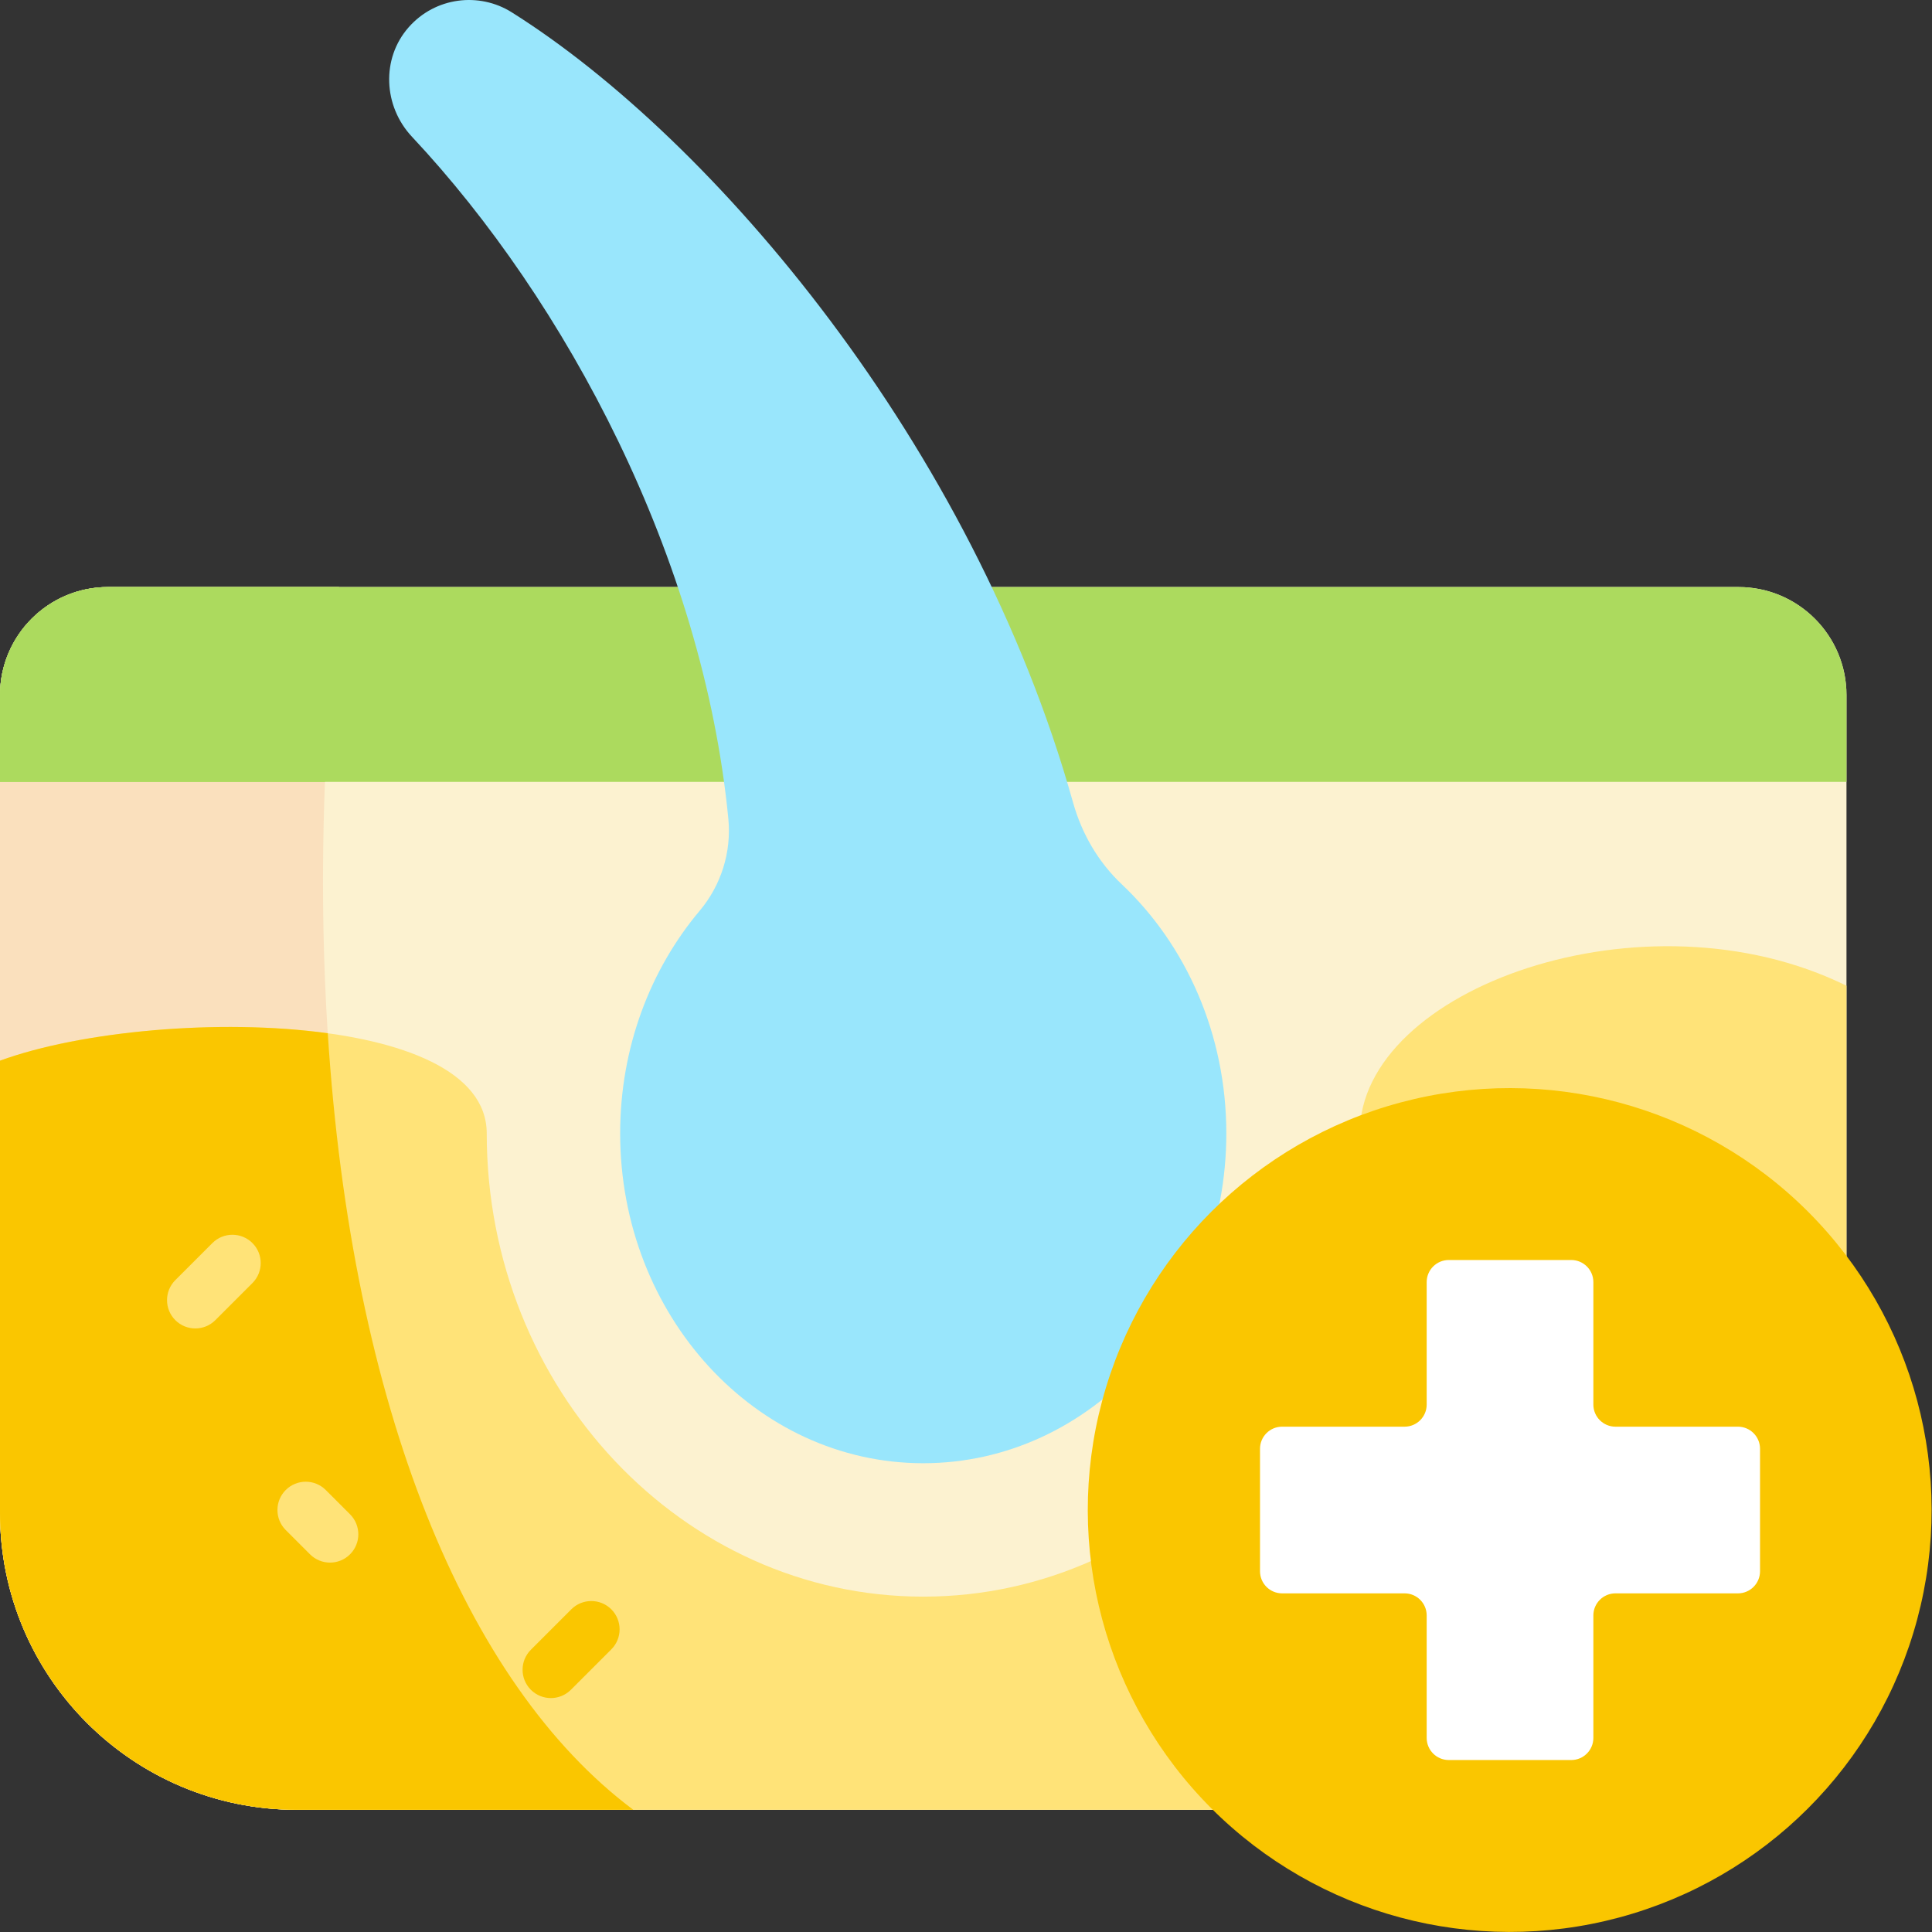 <?xml version="1.0"?>
<svg xmlns="http://www.w3.org/2000/svg" xmlns:xlink="http://www.w3.org/1999/xlink" xmlns:svgjs="http://svgjs.com/svgjs" version="1.1" width="512" height="512" x="0" y="0" viewBox="0 0 512 512" style="enable-background:new 0 0 512 512" xml:space="preserve" class=""><rect x="0" y="0" width="512" height="512" fill="#333333" stroke="none"/><g><g xmlns="http://www.w3.org/2000/svg"><path d="m410.672 479.619h-332.006c-43.446 0-78.666-35.22-78.666-78.666v-216.744c0-15.817 12.822-28.639 28.639-28.639h432.059c15.817 0 28.639 12.822 28.639 28.639v216.744c.001 43.446-35.219 78.666-78.665 78.666z" fill="#fcf2d0" data-original="#fcf2d0" style="" class=""/><path d="m28.639 155.57c-15.817 0-28.639 12.822-28.639 28.639v216.744c0 43.446 35.22 78.666 78.666 78.666h89.172c-61.01-45.62-94.634-166.189-77.999-324.049z" fill="#fae0bd" data-original="#fae0bd" style="" class=""/><path d="m489.338 207.208h-489.338v-22.999c0-15.817 12.822-28.639 28.639-28.639h432.059c15.817 0 28.639 12.822 28.639 28.639v22.999z" fill="#acda5e" data-original="#ffd3bd" style="" class=""/><path d="m0 184.209v22.999h86.111c.634-16.71 1.862-33.938 3.727-51.638h-61.199c-15.817 0-28.639 12.822-28.639 28.639z" fill="#acda5e" data-original="#ffbe9d" style="" class=""/><path d="m360.349 300.362c0 67.693-51.894 122.765-115.68 122.765s-115.68-55.073-115.68-122.765c0-33.138-89.952-33.549-128.989-19.274v119.865c0 43.446 35.22 78.666 78.666 78.666h332.006c43.446 0 78.666-35.22 78.666-78.666v-139.722c-53.364-26.31-128.989.728-128.989 39.131z" fill="#ffe378" data-original="#eda1ab" style="" class=""/><path d="m86.863 273.821c-28.79-3.967-65.47-.555-86.863 7.267v119.866c0 43.446 35.22 78.666 78.666 78.666h89.172c-44.645-33.384-74.622-106.902-80.975-205.799z" fill="#fac600" data-original="#e8899e" style="" class=""/><g><g><path d="m51.765 352.052c-1.919 0-3.839-.732-5.303-2.196-2.929-2.93-2.929-7.678 0-10.608l9.827-9.827c2.929-2.928 7.678-2.928 10.606 0 2.929 2.93 2.929 7.678 0 10.607l-9.827 9.827c-1.465 1.464-3.384 2.197-5.303 2.197z" fill="#ffe378" data-original="#eda1ab" style="" class=""/><path d="m87.46 414.105c-1.919 0-3.838-.733-5.303-2.196l-6.434-6.434c-2.929-2.929-2.929-7.678 0-10.606 2.93-2.93 7.677-2.929 10.607-.001l6.434 6.434c2.929 2.929 2.929 7.678 0 10.606-1.465 1.465-3.384 2.197-5.304 2.197z" fill="#ffe378" data-original="#eda1ab" style="" class=""/><path d="m145.988 450.007c-1.919 0-3.839-.732-5.303-2.196-2.929-2.93-2.929-7.678 0-10.607l10.715-10.715c2.929-2.928 7.678-2.928 10.606 0 2.929 2.93 2.929 7.678 0 10.607l-10.715 10.715c-1.464 1.463-3.384 2.196-5.303 2.196z" fill="#fac600" data-original="#e8899e" style="" class=""/></g></g><path d="m297.273 234.34c-6.225-5.876-10.593-13.414-12.9-21.657-26.54-94.806-95.383-175.893-148.768-209.429-8.603-5.41-20.224-4.069-27.31 3.979-7.32 8.313-6.699 20.923.878 29.004 40.775 43.491 77.152 111.589 83.848 180.764.853 8.811-1.91 17.599-7.609 24.373-13.079 15.546-21.062 36.25-21.062 58.988 0 48.273 35.96 87.406 80.319 87.406s80.319-39.133 80.319-87.406c0-26.372-10.742-50.001-27.715-66.022z" fill="#99e6fc" data-original="#4e5660" style="" class=""/><ellipse cx="400.172" cy="400.172" fill="#fac600" rx="111.828" ry="111.828" transform="matrix(.707 -.707 .707 .707 -165.757 400.172)" data-original="#e8899e" style="" class=""/><path d="m422.257 372.228v-32.455c0-3.235-2.623-5.858-5.858-5.858h-32.455c-3.235 0-5.858 2.623-5.858 5.858v32.455c0 3.235-2.623 5.858-5.858 5.858h-32.455c-3.235 0-5.858 2.623-5.858 5.858v32.455c0 3.235 2.623 5.858 5.858 5.858h32.455c3.235 0 5.858 2.623 5.858 5.858v32.455c0 3.235 2.623 5.858 5.858 5.858h32.455c3.235 0 5.858-2.623 5.858-5.858v-32.455c0-3.235 2.623-5.858 5.858-5.858h32.455c3.235 0 5.858-2.623 5.858-5.858v-32.455c0-3.235-2.623-5.858-5.858-5.858h-32.455c-3.235 0-5.858-2.622-5.858-5.858z" fill="#ffffff" data-original="#ffffff" style="" class=""/></g></g></svg>
